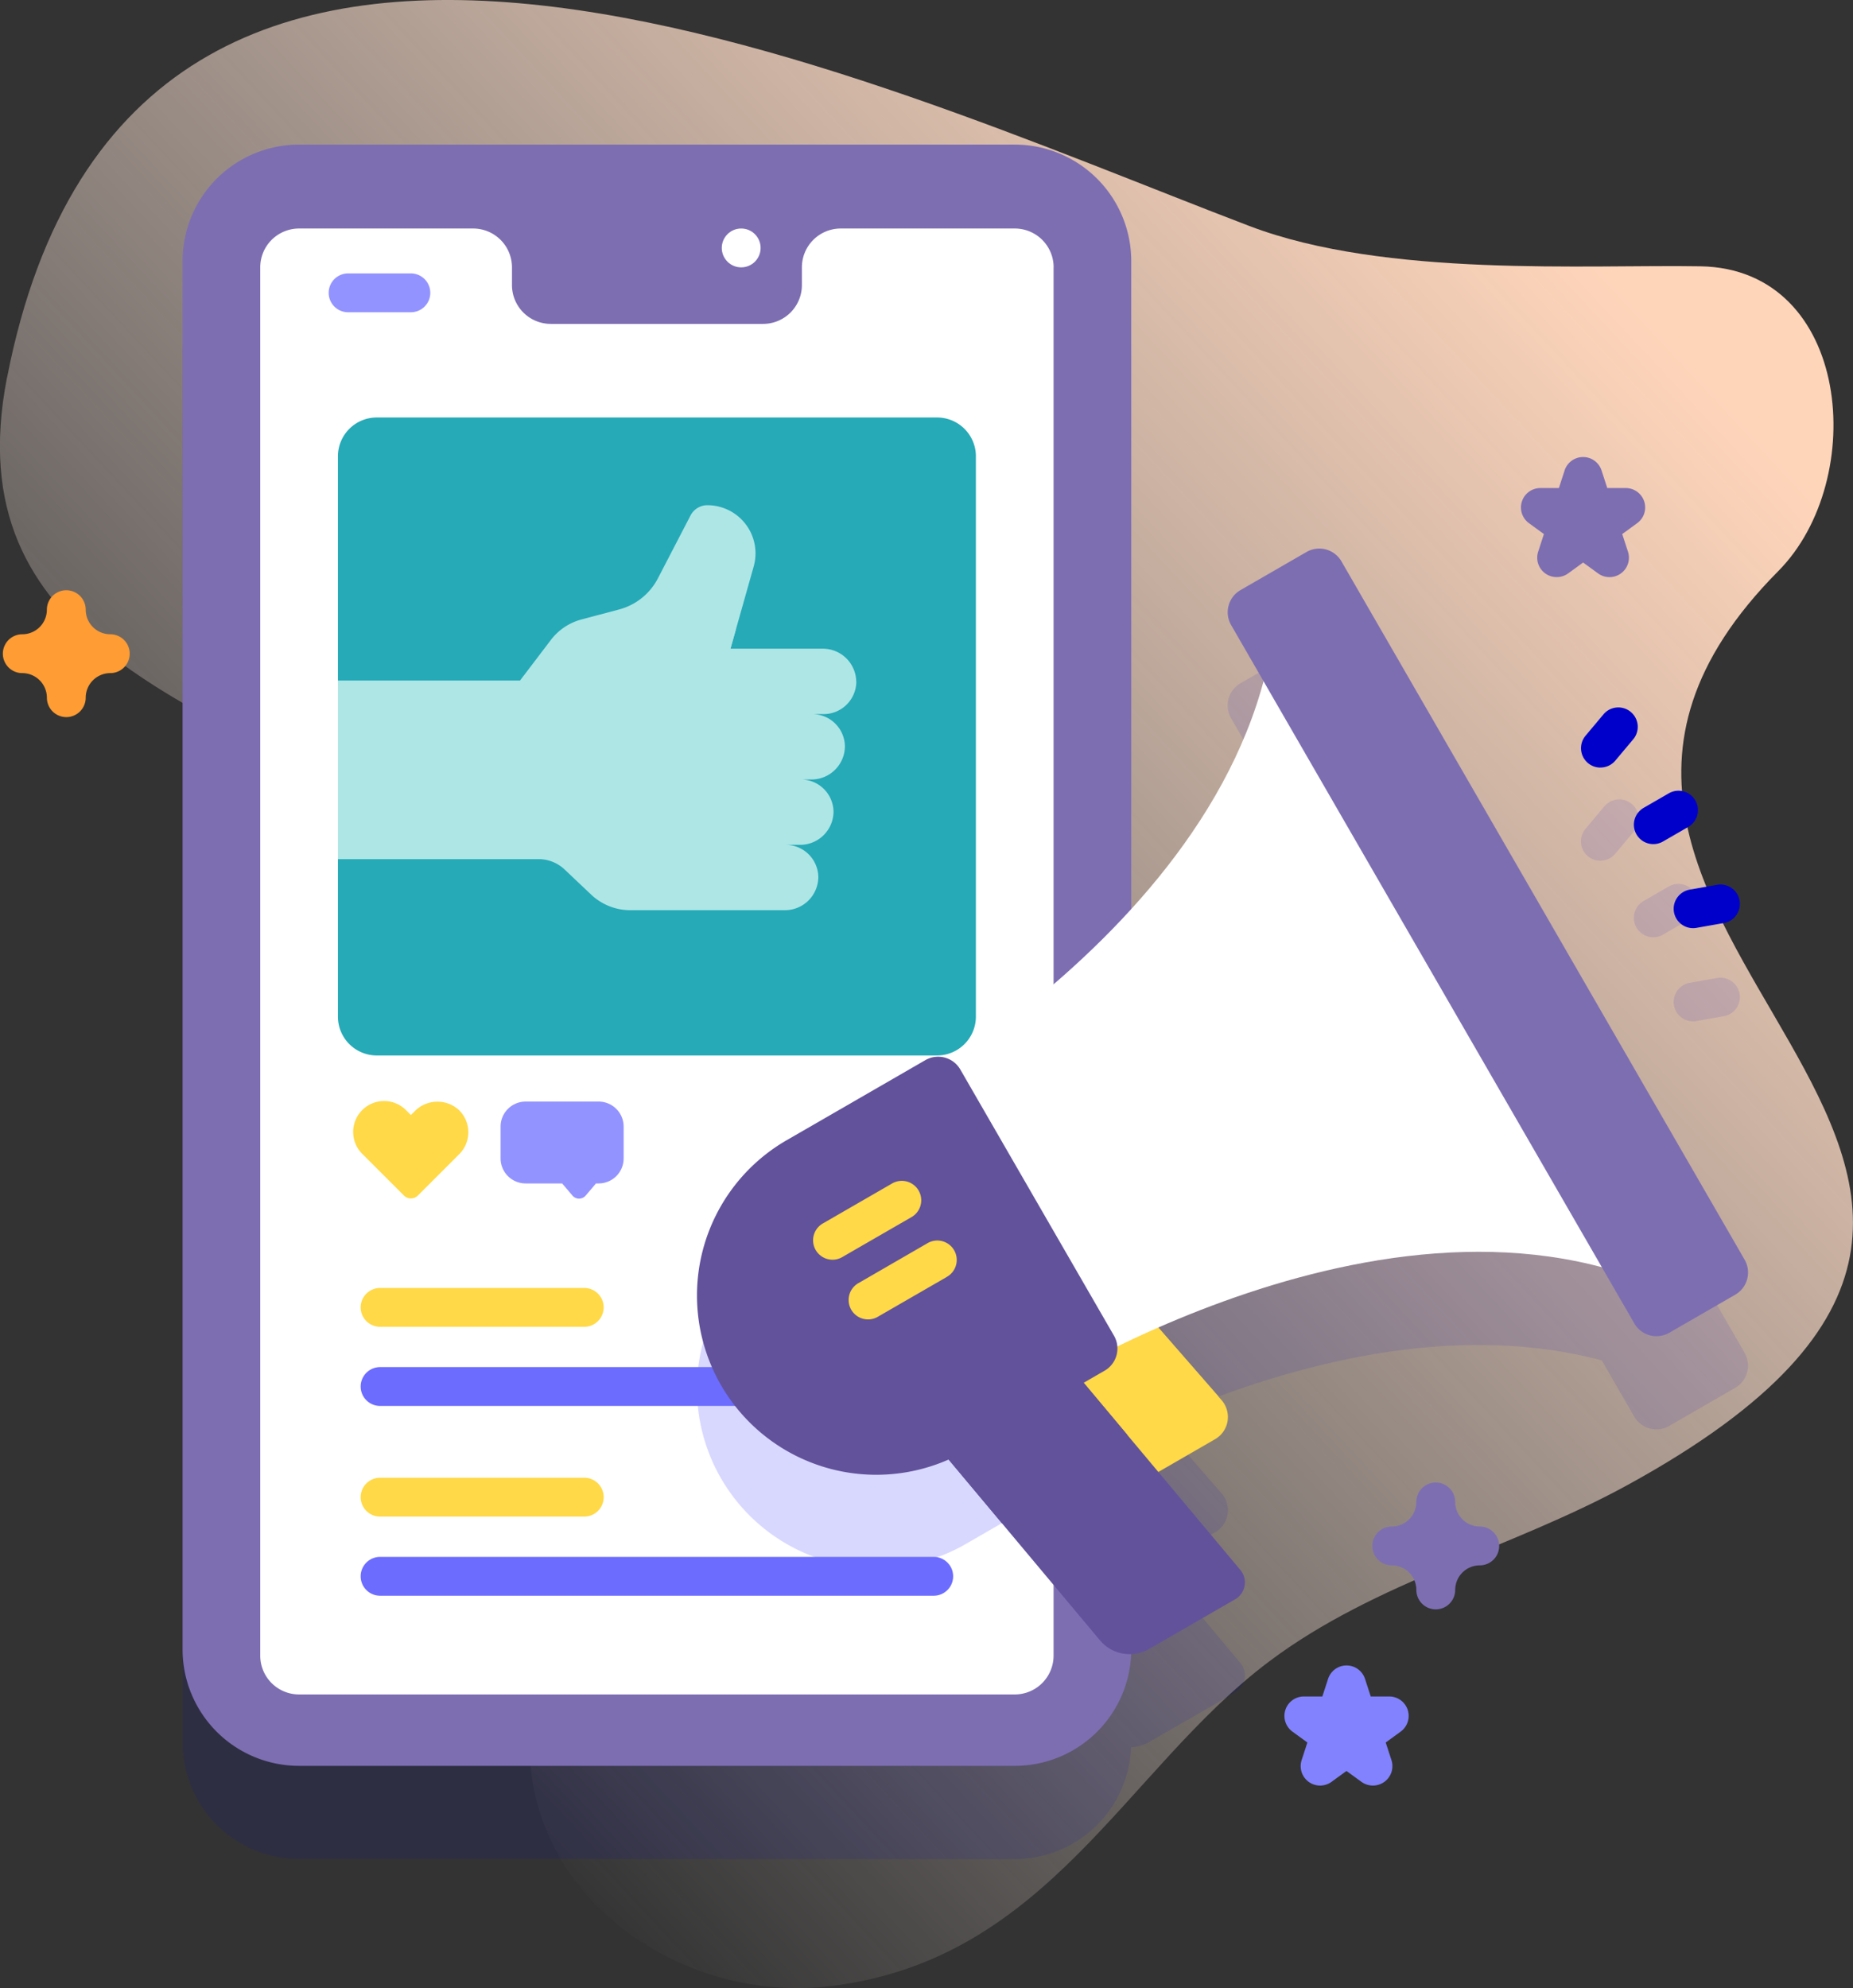 <svg xmlns="http://www.w3.org/2000/svg" xmlns:xlink="http://www.w3.org/1999/xlink" width="111.558" height="119.687" viewBox="0 0 111.558 119.687">
  <rect x="0" y="0" width="111.558" height="119.687" fill="#333333" stroke="none"/>
  <defs>
    <linearGradient id="linear-gradient" x1="0.106" y1="0.757" x2="0.86" y2="0.054" gradientUnits="objectBoundingBox">
      <stop offset="0" stop-color="#fff2ed" stop-opacity="0"/>
      <stop offset="0.294" stop-color="#ffe9dd" stop-opacity="0.373"/>
      <stop offset="0.787" stop-color="#ffd5ba"/>
    </linearGradient>
  </defs>
  <g id="Grupo_1102522" data-name="Grupo 1102522" transform="translate(11599.778 11936.187)">
    <g id="Grupo_1102393" data-name="Grupo 1102393" transform="translate(-11617.166 -11936.187)">
      <g id="Grupo_1102304" data-name="Grupo 1102304" transform="translate(17.388 0)">
        <path id="Trazado_880779" data-name="Trazado 880779" d="M17.812,22.739c7.572-38.889,51.462-18.025,74.8-9.131,8.19,3.121,20.34,2.307,27.154,2.424,9.065.156,10.146,12.843,4.68,18.35-21.635,21.8,26.491,35.536-9.066,55.013-7.058,3.867-15.171,5.8-21.6,10.638-8.658,6.519-13.27,17.892-26.3,19.523-10.876,1.361-22.017-8.192-16.946-20.573,25.6-62.5-38.939-44.336-32.727-76.244Z" transform="translate(-17.388 0)" fill="url(#linear-gradient)"/>
      </g>
      <g id="Grupo_1102352" data-name="Grupo 1102352" transform="translate(17.562 7.536)">
        <g id="Grupo_1102346" data-name="Grupo 1102346" transform="translate(9.649)">
          <g id="Grupo_1102311" data-name="Grupo 1102311" transform="translate(1.169 6.779)">
            <path id="Trazado_880780" data-name="Trazado 880780" d="M158.454,128.369l-24.272-42.04a1.542,1.542,0,0,0-2.106-.564L128.1,88.058a1.542,1.542,0,0,0-.564,2.106l1.952,3.381a33.845,33.845,0,0,1-7.966,13.716V68.253a7.012,7.012,0,0,0-7.013-7.013H71.425a7.012,7.012,0,0,0-7.013,7.013v83.575a7.012,7.012,0,0,0,7.013,7.013h43.087a7.012,7.012,0,0,0,7.006-6.729,2.328,2.328,0,0,0,1.082-.309l5.185-2.993a1.169,1.169,0,0,0,.312-1.763l-4.939-5.9,3.418-1.973a1.542,1.542,0,0,0,.391-2.349l-3.812-4.371c6.956-3.048,17.239-6.158,26.7-3.631l1.952,3.381a1.542,1.542,0,0,0,2.106.564l3.972-2.293a1.542,1.542,0,0,0,.565-2.106Z" transform="translate(-64.412 -61.24)" fill="#0000cb" opacity="0.1"/>
            <g id="Grupo_1102310" data-name="Grupo 1102310" transform="translate(84.187 33.845)" opacity="0.1">
              <g id="Grupo_1102309" data-name="Grupo 1102309">
                <g id="Grupo_1102305" data-name="Grupo 1102305" transform="translate(3.185 5.065)">
                  <path id="Trazado_880781" data-name="Trazado 880781" d="M439.347,230.89a1.169,1.169,0,0,1-.586-2.181l1.491-.861a1.169,1.169,0,1,1,1.169,2.024l-1.491.861A1.163,1.163,0,0,1,439.347,230.89Z" transform="translate(-438.177 -227.691)" fill="#0000cb"/>
                </g>
                <g id="Grupo_1102308" data-name="Grupo 1102308">
                  <g id="Grupo_1102306" data-name="Grupo 1102306">
                    <path id="Trazado_880782" data-name="Trazado 880782" d="M425.72,209.68a1.169,1.169,0,0,1-.895-1.92l1.107-1.319a1.169,1.169,0,1,1,1.791,1.5l-1.107,1.319A1.166,1.166,0,0,1,425.72,209.68Z" transform="translate(-424.552 -206.023)" fill="#0000cb"/>
                  </g>
                  <g id="Grupo_1102307" data-name="Grupo 1102307" transform="translate(5.583 10.69)">
                    <path id="Trazado_880783" data-name="Trazado 880783" d="M449.6,254.39a1.169,1.169,0,0,1-.2-2.32l1.7-.3a1.169,1.169,0,0,1,.406,2.3l-1.7.3A1.172,1.172,0,0,1,449.6,254.39Z" transform="translate(-448.433 -251.753)" fill="#0000cb"/>
                  </g>
                </g>
              </g>
            </g>
          </g>
          <g id="Grupo_1102332" data-name="Grupo 1102332" transform="translate(1.169 1.169)">
            <g id="Grupo_1102331" data-name="Grupo 1102331">
              <g id="Grupo_1102330" data-name="Grupo 1102330">
                <g id="Grupo_1102329" data-name="Grupo 1102329">
                  <g id="Grupo_1102328" data-name="Grupo 1102328">
                    <g id="Grupo_1102313" data-name="Grupo 1102313">
                      <path id="Trazado_880784" data-name="Trazado 880784" d="M121.525,44.253v83.575a7.012,7.012,0,0,1-7.013,7.013H71.425a7.012,7.012,0,0,1-7.013-7.013V44.253a7.012,7.012,0,0,1,7.013-7.013h43.087A7.013,7.013,0,0,1,121.525,44.253Z" transform="translate(-64.412 -37.24)" fill="#7d6eb2"/>
                      <circle id="Elipse_12036" data-name="Elipse 12036" cx="1.169" cy="1.169" r="1.169" transform="translate(32.462 5.052)" fill="#fff"/>
                      <path id="Trazado_880785" data-name="Trazado 880785" d="M132.174,61.188v83.575a2.338,2.338,0,0,1-2.338,2.338H86.75a2.338,2.338,0,0,1-2.338-2.338V61.188A2.338,2.338,0,0,1,86.75,58.85h10.48a2.338,2.338,0,0,1,2.338,2.338v1.066a2.338,2.338,0,0,0,2.338,2.338h12.778a2.338,2.338,0,0,0,2.338-2.338V61.188a2.338,2.338,0,0,1,2.338-2.338h10.48a2.338,2.338,0,0,1,2.338,2.338Z" transform="translate(-79.737 -53.798)" fill="#fff"/>
                      <path id="Trazado_880786" data-name="Trazado 880786" d="M218.4,277.5v25.031l-5.264,3.039a10.793,10.793,0,1,1-10.793-18.694l8.338-4.813a1.538,1.538,0,0,1,1.643.065A66.067,66.067,0,0,0,218.4,277.5Z" transform="translate(-165.965 -221.336)" fill="#d8d8ff"/>
                      <g id="Grupo_1102312" data-name="Grupo 1102312" transform="translate(8.793 7.755)">
                        <path id="Trazado_880787" data-name="Trazado 880787" d="M106.976,72.754H103.2a1.169,1.169,0,1,1,0-2.338h3.779a1.169,1.169,0,1,1,0,2.338Z" transform="translate(-102.028 -70.416)" fill="#9393ff"/>
                      </g>
                    </g>
                    <g id="Grupo_1102314" data-name="Grupo 1102314" transform="translate(9.353 16.427)">
                      <path id="Trazado_880788" data-name="Trazado 880788" d="M142.829,109.848V143.58a2.339,2.339,0,0,1-2.338,2.338H106.76a2.338,2.338,0,0,1-2.338-2.338V134.1l1.169-1.73v-7.439l-1.169-1.582v-13.5a2.338,2.338,0,0,1,2.338-2.338h33.732a2.338,2.338,0,0,1,2.338,2.338Z" transform="translate(-104.422 -107.51)" fill="#26aab7"/>
                    </g>
                    <g id="Grupo_1102315" data-name="Grupo 1102315" transform="translate(19.147 57.614)">
                      <path id="Trazado_880789" data-name="Trazado 880789" d="M152.225,283.7h-4.4a1.506,1.506,0,0,0-1.506,1.506v1.916a1.507,1.507,0,0,0,1.506,1.506h2.2l.619.73a.526.526,0,0,0,.8,0l.619-.73h.159a1.506,1.506,0,0,0,1.506-1.506v-1.916A1.507,1.507,0,0,0,152.225,283.7Z" transform="translate(-146.321 -283.703)" fill="#9393ff"/>
                    </g>
                    <g id="Grupo_1102317" data-name="Grupo 1102317" transform="translate(10.289 57.597)">
                      <g id="Grupo_1102316" data-name="Grupo 1102316">
                        <path id="Trazado_880790" data-name="Trazado 880790" d="M112.107,284.23l-.224.224-.279-.279a1.862,1.862,0,1,0-2.633,2.633l2.493,2.493a.593.593,0,0,0,.838,0l2.493-2.493a1.862,1.862,0,0,0-.041-2.673A1.914,1.914,0,0,0,112.107,284.23Z" transform="translate(-108.426 -283.63)" fill="#ffd947"/>
                      </g>
                    </g>
                    <g id="Grupo_1102327" data-name="Grupo 1102327" transform="translate(10.722 68.832)">
                      <g id="Grupo_1102321" data-name="Grupo 1102321" transform="translate(0)">
                        <g id="Grupo_1102320" data-name="Grupo 1102320">
                          <g id="Grupo_1102318" data-name="Grupo 1102318">
                            <path id="Trazado_880791" data-name="Trazado 880791" d="M124.911,332.859a1.169,1.169,0,0,1-1.169,1.169H111.451a1.169,1.169,0,1,1,0-2.338h12.291A1.169,1.169,0,0,1,124.911,332.859Z" transform="translate(-110.282 -331.69)" fill="#ffd947"/>
                          </g>
                          <g id="Grupo_1102319" data-name="Grupo 1102319" transform="translate(0 4.764)">
                            <path id="Trazado_880792" data-name="Trazado 880792" d="M145.95,353.239a1.168,1.168,0,0,1-1.169,1.169h-33.33a1.169,1.169,0,1,1,0-2.338h33.33A1.169,1.169,0,0,1,145.95,353.239Z" transform="translate(-110.282 -352.07)" fill="#6c6cff"/>
                          </g>
                        </g>
                      </g>
                      <g id="Grupo_1102326" data-name="Grupo 1102326" transform="translate(0 11.424)">
                        <g id="Grupo_1102325" data-name="Grupo 1102325">
                          <g id="Grupo_1102322" data-name="Grupo 1102322">
                            <path id="Trazado_880793" data-name="Trazado 880793" d="M123.741,382.9H111.449a1.169,1.169,0,0,1,0-2.338h12.292a1.169,1.169,0,0,1,0,2.338Z" transform="translate(-110.28 -380.561)" fill="#ffd947"/>
                          </g>
                          <g id="Grupo_1102324" data-name="Grupo 1102324" transform="translate(0 4.765)">
                            <g id="Grupo_1102323" data-name="Grupo 1102323">
                              <path id="Trazado_880794" data-name="Trazado 880794" d="M144.779,403.281H111.449a1.169,1.169,0,1,1,0-2.338h33.331a1.169,1.169,0,1,1,0,2.338Z" transform="translate(-110.28 -400.943)" fill="#6c6cff"/>
                            </g>
                          </g>
                        </g>
                      </g>
                    </g>
                  </g>
                </g>
              </g>
            </g>
          </g>
          <g id="Grupo_1102335" data-name="Grupo 1102335" transform="translate(10.522 22.878)">
            <g id="Grupo_1102333" data-name="Grupo 1102333">
              <path id="Trazado_880795" data-name="Trazado 880795" d="M135.627,140.752a2.01,2.01,0,0,0-2.019-2.005h-5.553l1.4-4.955a2.9,2.9,0,0,0-2.789-3.683,1.144,1.144,0,0,0-1.015.617l-1.966,3.789a3.7,3.7,0,0,1-2.333,1.87l-2.261.6a3.431,3.431,0,0,0-1.852,1.24l-1.854,2.439H104.423v10.751H116.5a2.286,2.286,0,0,1,1.57.624l1.6,1.515a3.43,3.43,0,0,0,2.355.936h9.3a2.01,2.01,0,0,0,2.019-2.005,1.968,1.968,0,0,0-1.967-1.93h.863a2.01,2.01,0,0,0,2.019-2.005,1.968,1.968,0,0,0-1.967-1.93h.634a2.01,2.01,0,0,0,2.019-2.005,1.968,1.968,0,0,0-1.967-1.93h.686a1.969,1.969,0,0,0,1.967-1.931Z" transform="translate(-104.423 -130.109)" fill="#aee6e6"/>
            </g>
            <g id="Grupo_1102334" data-name="Grupo 1102334" transform="translate(20.421 7.494)">
              <path id="Trazado_880796" data-name="Trazado 880796" d="M194.993,163.313h-2.64a.572.572,0,0,1,0-1.144h2.962Z" transform="translate(-191.782 -162.169)" fill="#aee6e6"/>
            </g>
          </g>
          <g id="Grupo_1102345" data-name="Grupo 1102345">
            <g id="Grupo_1102343" data-name="Grupo 1102343" transform="translate(32.151 25.487)">
              <g id="Grupo_1102339" data-name="Grupo 1102339">
                <g id="Grupo_1102336" data-name="Grupo 1102336" transform="translate(16.073 40.598)">
                  <path id="Trazado_880797" data-name="Trazado 880797" d="M280.813,327.962l-4.573,2.64L265.7,318.522l6.2-3.577,9.3,10.668A1.542,1.542,0,0,1,280.813,327.962Z" transform="translate(-265.704 -314.944)" fill="#ffd947"/>
                  <path id="Trazado_880798" data-name="Trazado 880798" d="M274.924,327.986a1.558,1.558,0,0,1-.194.881L265.7,318.519l6.2-3.579,9.11,10.447C278.727,326.228,276.666,327.14,274.924,327.986Z" transform="translate(-265.702 -314.94)" fill="#ffd947"/>
                </g>
                <g id="Grupo_1102337" data-name="Grupo 1102337" transform="translate(14.034 48.855)">
                  <path id="Trazado_880799" data-name="Trazado 880799" d="M275.342,364.659l-5.185,2.994a2.338,2.338,0,0,1-2.961-.524l-10.21-12.194,8.09-4.671L275.654,362.9A1.169,1.169,0,0,1,275.342,364.659Z" transform="translate(-256.985 -350.262)" fill="#62529b"/>
                  <path id="Trazado_880800" data-name="Trazado 880800" d="M268.242,355.05a1.547,1.547,0,0,1-.764,1.459l-6.185,3.57-4.311-5.147,8.091-4.671,3.768,4.5C268.637,354.858,268.439,354.954,268.242,355.05Z" transform="translate(-256.982 -350.26)" fill="#62529b"/>
                </g>
                <path id="Trazado_880801" data-name="Trazado 880801" d="M238.338,183.529l9.787,16.952s23.037-15.186,40.231-5.928l-24.769-42.9c-.58,19.519-25.25,31.877-25.25,31.877Z" transform="translate(-228.662 -149.225)" fill="#fff"/>
                <path id="Trazado_880802" data-name="Trazado 880802" d="M364.129,186.186l-3.972,2.293a1.542,1.542,0,0,1-2.106-.564l-24.272-42.04a1.542,1.542,0,0,1,.564-2.106l3.972-2.293a1.542,1.542,0,0,1,2.106.564l24.272,42.04A1.542,1.542,0,0,1,364.129,186.186Z" transform="translate(-301.634 -141.268)" fill="#7d6eb2"/>
                <g id="Grupo_1102338" data-name="Grupo 1102338" transform="translate(0 30.592)">
                  <path id="Trazado_880803" data-name="Trazado 880803" d="M221.475,291.035l-8.339,4.814a10.793,10.793,0,1,1-10.793-18.694l8.338-4.814a1.542,1.542,0,0,1,2.106.564l9.251,16.023A1.542,1.542,0,0,1,221.475,291.035Z" transform="translate(-196.946 -272.134)" fill="#62529b"/>
                </g>
              </g>
              <g id="Grupo_1102342" data-name="Grupo 1102342" transform="translate(7.002 38.052)">
                <g id="Grupo_1102340" data-name="Grupo 1102340">
                  <path id="Trazado_880804" data-name="Trazado 880804" d="M232.825,306.23l-4.173,2.409a1.169,1.169,0,1,1-1.169-2.024l4.173-2.409a1.169,1.169,0,0,1,1.169,2.024Z" transform="translate(-226.899 -304.049)" fill="#ffd947"/>
                </g>
                <g id="Grupo_1102341" data-name="Grupo 1102341" transform="translate(2.091 3.622)">
                  <path id="Trazado_880805" data-name="Trazado 880805" d="M241.772,321.726l-4.173,2.409a1.169,1.169,0,0,1-1.169-2.024L240.6,319.7a1.169,1.169,0,1,1,1.169,2.024Z" transform="translate(-235.846 -319.545)" fill="#ffd947"/>
                </g>
              </g>
            </g>
            <g id="Grupo_1102344" data-name="Grupo 1102344">
              <path id="Trazado_880807" data-name="Trazado 880807" d="M438.335,206.306a1.168,1.168,0,0,0,1.6.428l1.491-.861a1.169,1.169,0,1,0-1.169-2.024l-1.491.861A1.169,1.169,0,0,0,438.335,206.306Z" transform="translate(-349.636 -163.612)" fill="#0000cb"/>
              <path id="Trazado_880808" data-name="Trazado 880808" d="M425.72,185.68a1.166,1.166,0,0,0,.9-.417l1.107-1.319a1.169,1.169,0,0,0-1.791-1.5l-1.107,1.319a1.169,1.169,0,0,0,.895,1.92Z" transform="translate(-339.195 -147.009)" fill="#0000cb"/>
              <path id="Trazado_880809" data-name="Trazado 880809" d="M448.451,229.423a1.167,1.167,0,0,0,1.354.948l1.7-.3a1.169,1.169,0,0,0-.406-2.3l-1.7.3A1.169,1.169,0,0,0,448.451,229.423Z" transform="translate(-357.494 -182.049)" fill="#0000cb"/>
            </g>
          </g>
        </g>
        <g id="Grupo_1102347" data-name="Grupo 1102347" transform="translate(82.447 81.713)">
          <path id="Trazado_880810" data-name="Trazado 880810" d="M374.645,389.43a1.169,1.169,0,0,1-1.169-1.169,1.482,1.482,0,0,0-1.48-1.48,1.169,1.169,0,1,1,0-2.338,1.482,1.482,0,0,0,1.48-1.48,1.169,1.169,0,1,1,2.338,0,1.482,1.482,0,0,0,1.48,1.48,1.169,1.169,0,1,1,0,2.338,1.482,1.482,0,0,0-1.48,1.48A1.169,1.169,0,0,1,374.645,389.43Z" transform="translate(-370.827 -381.794)" fill="#7d6eb2"/>
        </g>
        <g id="Grupo_1102348" data-name="Grupo 1102348" transform="translate(0 27.999)">
          <path id="Trazado_880811" data-name="Trazado 880811" d="M21.951,159.649a1.169,1.169,0,0,1-1.169-1.169A1.482,1.482,0,0,0,19.3,157a1.169,1.169,0,0,1,0-2.338,1.482,1.482,0,0,0,1.481-1.481,1.169,1.169,0,0,1,2.338,0,1.482,1.482,0,0,0,1.48,1.481,1.169,1.169,0,0,1,0,2.338,1.482,1.482,0,0,0-1.48,1.48A1.169,1.169,0,0,1,21.951,159.649Z" transform="translate(-18.133 -152.013)" fill="#ff9c33"/>
        </g>
        <g id="Grupo_1102350" data-name="Grupo 1102350" transform="translate(77.149 92.726)">
          <path id="Trazado_880813" data-name="Trazado 880813" d="M353.491,436.137a1.167,1.167,0,0,1-.687-.223l-.9-.655-.9.655a1.169,1.169,0,0,1-1.8-1.307l.345-1.061-.9-.656a1.169,1.169,0,0,1,.687-2.114h1.115l.345-1.061a1.169,1.169,0,0,1,2.223,0l.345,1.061h1.115a1.169,1.169,0,0,1,.687,2.114l-.9.656.345,1.061a1.169,1.169,0,0,1-1.113,1.53Z" transform="translate(-348.163 -428.908)" fill="#8282ff"/>
        </g>
        <g id="Grupo_1102351" data-name="Grupo 1102351" transform="translate(91.391 19.977)">
          <path id="Trazado_880814" data-name="Trazado 880814" d="M411.237,124.927a1.169,1.169,0,0,1-1.111-1.53l.345-1.061-.9-.656a1.169,1.169,0,0,1,.687-2.114h1.115l.345-1.061a1.169,1.169,0,0,1,2.223,0l.345,1.061H415.4a1.169,1.169,0,0,1,.687,2.114l-.9.656.345,1.061a1.169,1.169,0,0,1-1.8,1.307l-.9-.655-.9.655A1.175,1.175,0,0,1,411.237,124.927Z" transform="translate(-409.087 -117.698)" fill="#7d6eb2"/>
        </g>
      </g>
    </g>
  </g>
</svg>
